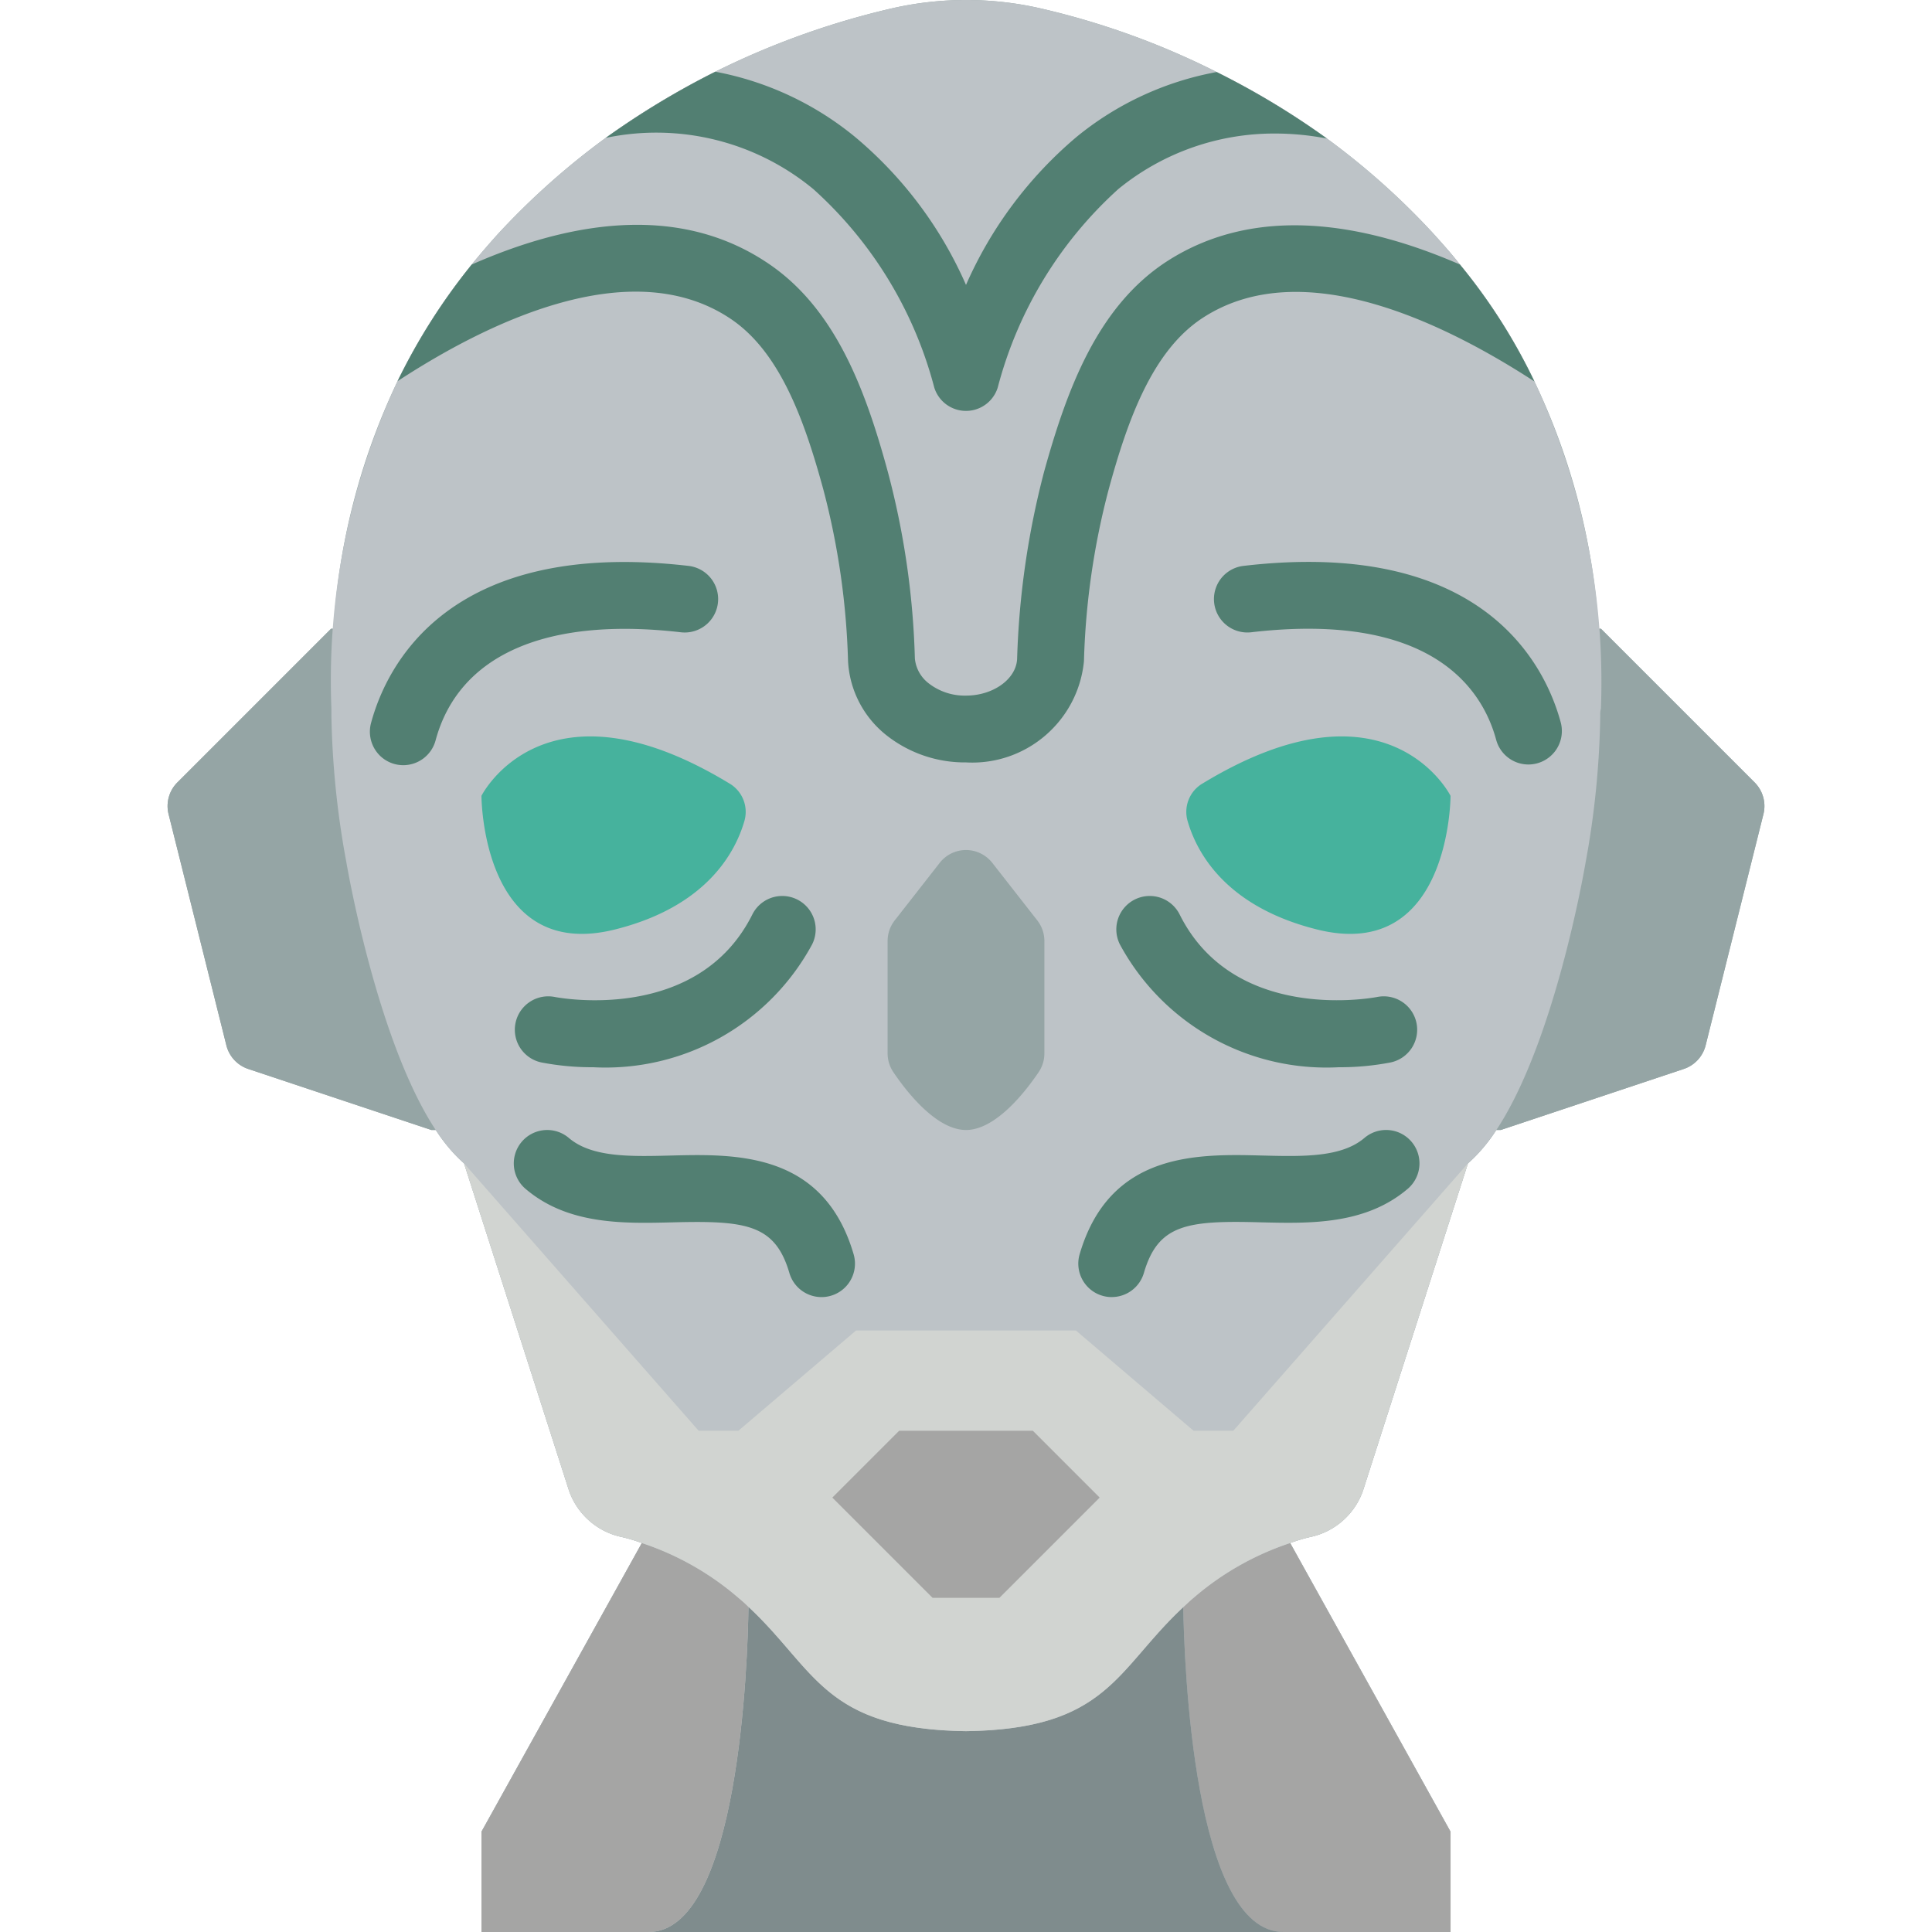 <svg xmlns="http://www.w3.org/2000/svg" viewBox="0 0 510.367 510.367"><g fill="#95a5a5"><path d="M422.908 166.09l40.604 40.604a8.83 8.83 0 0 1 2.322 8.383l-15.268 61.07a8.83 8.83 0 0 1-5.772 6.234l-48.368 16.123H113.942l-48.368-16.123c-2.863-.954-5.04-3.306-5.772-6.234l-15.268-61.07c-.752-3.008.13-6.2 2.322-8.383L87.46 166.09h335.448z"/><path d="M463.512 206.695l-40.604-40.603h-.598a177.16 177.16 0 0 0-16.969-65.324c-5.28-11.06-11.892-21.436-19.686-30.897-2.12-2.737-4.502-5.385-6.886-8.033a193.54 193.54 0 0 0-28.248-25.247 209.15 209.15 0 0 0-29.131-17.567 205.68 205.68 0 0 0-46.345-16.772c-13.04-3.002-26.594-3.002-39.636 0a212.19 212.19 0 0 0-46.433 16.684 215.43 215.43 0 0 0-28.954 17.479c-10.307 7.53-19.856 16.044-28.513 25.423-2.383 2.648-4.68 5.297-6.886 8.033-7.685 9.49-14.26 19.826-19.597 30.808a176.6 176.6 0 0 0-16.93 65.412h-.637l-40.604 40.603a8.83 8.83 0 0 0-2.322 8.383l15.268 61.07a8.83 8.83 0 0 0 5.772 6.234l48.37 16.123h1.177a42.13 42.13 0 0 0 7.474 8.828l27.72 86.422a18.88 18.88 0 0 0 13.948 12.27 42.89 42.89 0 0 1 5.297 1.589l-42.372 76.27v26.483h256v-26.483l-42.372-76.27a42.84 42.84 0 0 1 5.297-1.589c6.48-1.362 11.77-6.018 13.948-12.27l27.72-86.422a41.98 41.98 0 0 0 7.5-8.828h1.15l48.37-16.123c2.863-.954 5.04-3.306 5.772-6.234l15.268-61.07a8.84 8.84 0 0 0-2.325-8.382z"/></g><path d="M405.34 100.767c-5.28-11.06-11.892-21.436-19.686-30.897-2.12-2.737-4.502-5.385-6.886-8.033a193.54 193.54 0 0 0-28.248-25.247 209.15 209.15 0 0 0-29.131-17.567 205.68 205.68 0 0 0-46.345-16.772c-13.04-3.002-26.594-3.002-39.636 0a212.19 212.19 0 0 0-46.433 16.684 215.43 215.43 0 0 0-28.954 17.479c-10.307 7.53-19.856 16.044-28.513 25.423-2.383 2.648-4.68 5.297-6.886 8.033-7.685 9.49-14.26 19.826-19.597 30.808-12.675 27.02-18.67 56.7-17.48 86.5v1.766a231.98 231.98 0 0 0 3.972 38.93s10.417 61.793 31.073 79.448l27.72 86.422a18.88 18.88 0 0 0 13.948 12.27 42.89 42.89 0 0 1 5.297 1.589l-42.372 76.27v26.483h256v-26.483l-42.372-76.27a42.84 42.84 0 0 1 5.297-1.589c6.48-1.362 11.77-6.018 13.948-12.27l27.72-86.422c20.745-17.655 31.073-79.448 31.073-79.448 2.4-12.844 3.69-25.867 3.884-38.93-.034-.594.026-1.2.177-1.766a187.05 187.05 0 0 0-17.569-86.421z" fill="#bdc3c7"/><path d="M383.184 483.884v26.483h-44.138c-23.835 0-26.218-71.503-26.483-85.804.883-.794 1.766-1.677 2.737-2.472a75.1 75.1 0 0 1 25.512-14.477l42.372 76.27z" fill="#a5a5a4"/><path d="M339.046 510.367H171.322c23.923 0 26.218-71.768 26.394-85.892 17.832 16.596 19.862 32.31 57.468 32.84 37.517-.53 39.636-16.243 57.38-32.75.265 14.3 2.648 85.803 26.483 85.803z" fill="#7f8c8d"/><path d="M197.716 424.475c-.177 14.124-2.472 85.892-26.394 85.892h-44.138v-26.483l42.372-76.27c9.373 3.102 18.042 8.022 25.512 14.477.97.794 1.854 1.59 2.648 2.384z" fill="#a5a5a4"/><path d="M387.774 307.333l-27.72 86.422a18.88 18.88 0 0 1-13.948 12.27 42.89 42.89 0 0 0-5.297 1.589c-9.373 3.102-18.042 8.022-25.512 14.477-.97.794-1.854 1.677-2.737 2.472-17.743 16.508-19.862 32.22-57.38 32.75-37.606-.53-39.636-16.243-57.468-32.84-.794-.794-1.677-1.59-2.648-2.383a75.1 75.1 0 0 0-25.512-14.477 42.84 42.84 0 0 0-5.297-1.589c-6.48-1.362-11.77-6.018-13.948-12.27l-27.72-86.422 61.97 70.62h10.505l31.073-26.483h58.086l31.073 26.483h10.505l61.972-70.62z" fill="#d1d4d1"/><path d="M255.184 298.505c7.967 0 15.934-10.453 19.183-15.273a8.83 8.83 0 0 0 1.524-4.965V248.58c0-1.97-.66-3.885-1.874-5.438l-11.88-15.193c-1.673-2.14-4.238-3.4-6.954-3.4s-5.28 1.25-6.954 3.4l-11.88 15.193c-1.214 1.553-1.874 3.467-1.873 5.438v29.686c-.001 1.77.53 3.5 1.524 4.965 3.25 4.82 11.217 15.273 19.184 15.273z" fill="#95a5a5"/><path d="M405.34 100.767c-23.217-15.095-61.175-34.074-87.658-16.772-13.24 8.65-19.774 26.836-24.806 45.285a198.76 198.76 0 0 0-6.532 45.374c-1.542 15.825-15.285 27.622-31.16 26.748a33.39 33.39 0 0 1-21.098-7.239c-5.987-4.767-9.65-11.867-10.063-19.5a198.76 198.76 0 0 0-6.532-45.374c-5.032-18.45-11.564-36.634-24.806-45.285-26.483-17.4-64.44 1.5-87.658 16.684a160.21 160.21 0 0 1 19.597-30.809c24.63-10.858 53.672-16.508 77.683-.706 18.273 11.917 26.306 33.72 32.22 55.437a213.87 213.87 0 0 1 7.15 49.346 9.39 9.39 0 0 0 3.62 6.532 15.49 15.49 0 0 0 9.887 3.266c7.24 0 13.33-4.414 13.506-9.8a220.31 220.31 0 0 1 7.15-49.434c6.003-21.628 14.036-43.432 32.22-55.35 24-15.625 53.054-9.975 77.594.706 7.794 9.462 14.405 19.837 19.686 30.898zM350.522 36.6a71.82 71.82 0 0 0-13.683-1.324 65.03 65.03 0 0 0-41.401 14.654c-15.503 14-26.58 32.226-31.868 52.436a8.78 8.78 0 0 1-16.772 0 106.92 106.92 0 0 0-31.868-52.348 65.11 65.11 0 0 0-54.908-13.594c9.18-6.576 18.86-12.42 28.954-17.48a81.95 81.95 0 0 1 36.988 17.302c12.62 10.577 22.62 23.93 29.22 39.018 6.622-15.098 16.618-28.476 29.22-39.106a81.57 81.57 0 0 1 36.988-17.126c10.172 5.054 19.914 10.93 29.132 17.567zm-243.99 165.535c-2.748-.001-5.338-1.28-7-3.46s-2.233-5.015-1.52-7.668c4.022-14.94 20.263-48.875 83.87-41.517a8.83 8.83 0 0 1 7.1 5.26 8.83 8.83 0 0 1-9.134 12.274c-35.68-4.134-58.7 6-64.785 28.578a8.85 8.85 0 0 1-8.522 6.533zM293.68 342.647a8.84 8.84 0 0 1-8.478-11.311c7.93-27.103 31.215-26.517 48.207-26.086 10.767.276 20.94.53 27.02-4.642 2.402-2.044 5.712-2.65 8.683-1.6a8.83 8.83 0 0 1 2.757 15.04c-11.22 9.543-25.927 9.168-38.9 8.845-19.405-.53-27.052.53-30.8 13.392a8.84 8.84 0 0 1-8.471 6.353zm-76.677 0a8.84 8.84 0 0 1-8.47-6.353c-3.763-12.862-11.44-13.9-30.8-13.392-13 .32-27.694.698-38.9-8.845a8.83 8.83 0 0 1-1.004-12.444 8.83 8.83 0 0 1 12.444-1.004c6.078 5.172 16.26 4.918 27.02 4.642 17.004-.422 40.276-1.022 48.207 26.086a8.84 8.84 0 0 1-1.413 7.774c-1.667 2.225-4.286 3.534-7.066 3.536h0zm186.745-140.694a8.83 8.83 0 0 1-8.517-6.534c-3.513-13.013-16.603-33.987-64.698-28.397a8.83 8.83 0 0 1-8.103-3.5c-1.883-2.53-2.272-5.872-1.022-8.767s3.95-4.903 7.082-5.268c63.526-7.43 79.772 26.44 83.8 41.336a8.84 8.84 0 0 1-1.526 7.664 8.85 8.85 0 0 1-7.005 3.465z" fill="#527f72"/><path d="M237.528 377.953h35.31l17.655 17.655-26.483 26.483h-17.655l-26.483-26.483z" fill="#a5a5a4"/><path d="M192.85 207.067c-49.12-29.935-65.667 3.162-65.667 3.162s0 44.138 35.3 35.3c24.07-6.017 31.732-20.24 34.172-28.683a8.7 8.7 0 0 0-3.815-9.789z" fill="#46b29d"/><path d="M156.7 281.927a70.71 70.71 0 0 1-13.603-1.25 8.83 8.83 0 0 1-6.928-10.375 8.83 8.83 0 0 1 10.367-6.94c1.526.293 37.823 6.957 52.2-21.772a8.83 8.83 0 0 1 15.282-.933c1.74 2.64 1.934 6.007.51 8.83a62.04 62.04 0 0 1-57.819 32.44z" fill="#527f72"/><path d="M317.516 207.067c49.12-29.935 65.667 3.162 65.667 3.162s0 44.138-35.3 35.3c-24.07-6.017-31.732-20.24-34.172-28.683a8.7 8.7 0 0 1 3.815-9.789z" fill="#46b29d"/><path d="M353.658 281.927a62.03 62.03 0 0 1-57.819-32.44c-1.423-2.823-1.228-6.2.51-8.83a8.83 8.83 0 0 1 15.282.933c14.358 28.728 50.66 22.06 52.2 21.772a8.83 8.83 0 0 1 10.367 6.939 8.83 8.83 0 0 1-6.928 10.375 70.55 70.55 0 0 1-13.603 1.251z" fill="#527f72"/></svg>